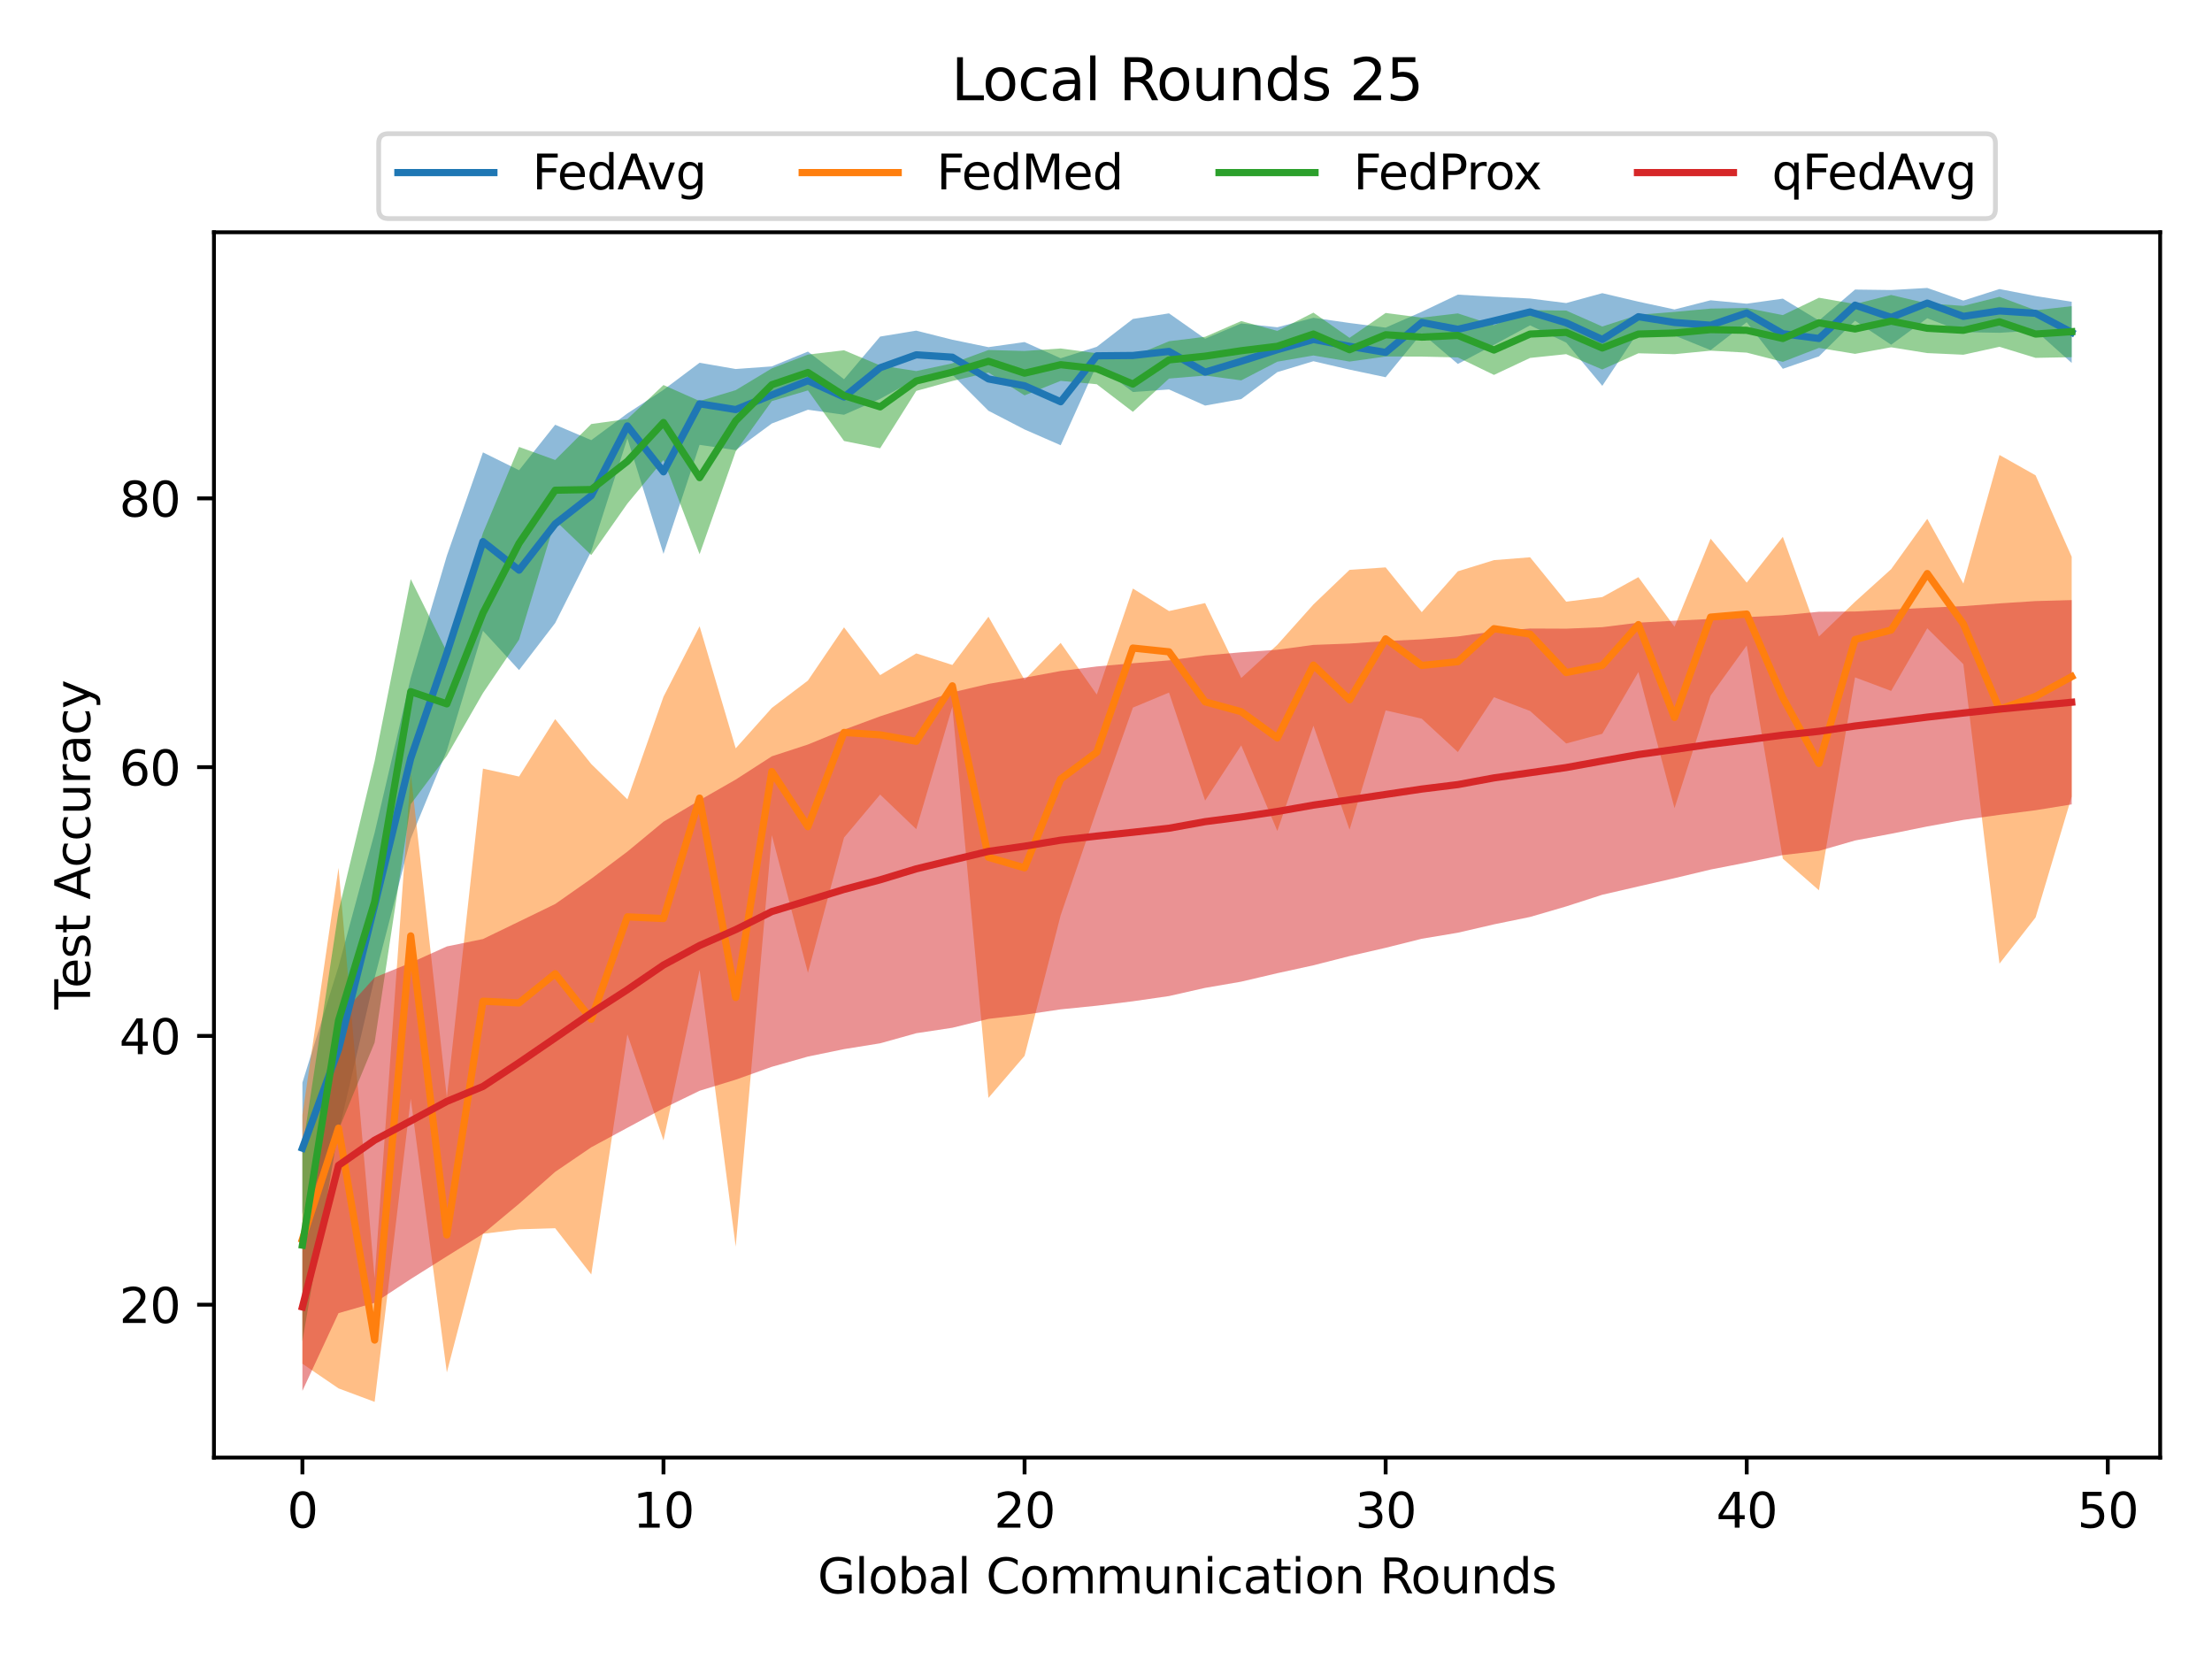 <?xml version="1.0" encoding="utf-8" standalone="no"?>
<!DOCTYPE svg PUBLIC "-//W3C//DTD SVG 1.1//EN"
  "http://www.w3.org/Graphics/SVG/1.1/DTD/svg11.dtd">
<svg height="345.6pt" version="1.1" viewBox="0 0 460.8 345.6" width="460.8pt" xmlns="http://www.w3.org/2000/svg" xmlns:xlink="http://www.w3.org/1999/xlink">
 <defs>
  <style type="text/css">*{stroke-linecap:butt;stroke-linejoin:round;}</style>
 </defs>
 <g id="figure_1">
  <g id="patch_1">
   <path d="M 0 345.6 
L 460.8 345.6 
L 460.8 0 
L 0 0 
z
" style="fill:#ffffff;"/>
  </g>
  <g id="axes_1">
   <g id="patch_2">
    <path d="M 44.57 303.64 
L 450 303.64 
L 450 48.38 
L 44.57 48.38 
z
" style="fill:#ffffff;"/>
   </g>
   <g id="PolyCollection_1">
    <path clip-path="url(#p110624b5c2)" d="M 62.999 225.525 
L 62.999 252.853 
L 70.521 235.932 
L 78.042 203.697 
L 85.564 174.706 
L 93.086 156.363 
L 100.608 131.406 
L 108.13 139.595 
L 115.652 129.793 
L 123.174 114.819 
L 130.696 91.325 
L 138.218 115.377 
L 145.739 92.669 
L 153.261 93.773 
L 160.783 88.224 
L 168.305 85.356 
L 175.827 86.401 
L 183.349 83.095 
L 190.871 78.947 
L 198.393 78.05 
L 205.915 85.572 
L 213.436 89.467 
L 220.958 92.751 
L 228.48 76.005 
L 236.002 81.664 
L 243.524 81.129 
L 251.046 84.491 
L 258.568 83.14 
L 266.09 77.522 
L 273.612 75.248 
L 281.134 76.997 
L 288.655 78.583 
L 296.177 69.405 
L 303.699 75.816 
L 311.221 71.84 
L 318.743 67.778 
L 326.265 71.367 
L 333.787 80.375 
L 341.309 69.107 
L 348.831 69.893 
L 356.352 72.942 
L 363.874 67.123 
L 371.396 76.827 
L 378.918 74.241 
L 386.44 66.81 
L 393.962 71.815 
L 401.484 66.296 
L 409.006 69.19 
L 416.528 69.327 
L 424.049 68.862 
L 431.571 75.612 
L 431.571 62.858 
L 431.571 62.858 
L 424.049 61.67 
L 416.528 60.213 
L 409.006 62.617 
L 401.484 59.983 
L 393.962 60.417 
L 386.44 60.32 
L 378.918 66.78 
L 371.396 62.21 
L 363.874 63.267 
L 356.352 62.551 
L 348.831 64.466 
L 341.309 62.842 
L 333.787 61.071 
L 326.265 63.133 
L 318.743 62.187 
L 311.221 61.81 
L 303.699 61.377 
L 296.177 64.954 
L 288.655 68.25 
L 281.134 67.284 
L 273.612 66.198 
L 266.09 68.177 
L 258.568 67.378 
L 251.046 70.563 
L 243.524 65.278 
L 236.002 66.444 
L 228.48 72.244 
L 220.958 74.635 
L 213.436 71.257 
L 205.915 72.317 
L 198.393 70.767 
L 190.871 68.878 
L 183.349 70.116 
L 175.827 79 
L 168.305 73.242 
L 160.783 76.327 
L 153.261 76.873 
L 145.739 75.567 
L 138.218 81.209 
L 130.696 86.125 
L 123.174 91.689 
L 115.652 88.48 
L 108.13 97.956 
L 100.608 94.238 
L 93.086 115.773 
L 85.564 141.23 
L 78.042 173.474 
L 70.521 201.339 
L 62.999 225.525 
z
" style="fill:#1f77b4;fill-opacity:0.5;"/>
   </g>
   <g id="PolyCollection_2">
    <path clip-path="url(#p110624b5c2)" d="M 62.999 232.274 
L 62.999 284.093 
L 70.521 289.226 
L 78.042 292.037 
L 85.564 228.861 
L 93.086 285.899 
L 100.608 257.026 
L 108.13 256.09 
L 115.652 255.861 
L 123.174 265.492 
L 130.696 215.479 
L 138.218 237.562 
L 145.739 202.056 
L 153.261 259.69 
L 160.783 173.985 
L 168.305 202.654 
L 175.827 174.479 
L 183.349 165.516 
L 190.871 172.733 
L 198.393 147.22 
L 205.915 228.71 
L 213.436 219.951 
L 220.958 190.659 
L 228.48 168.694 
L 236.002 147.407 
L 243.524 144.276 
L 251.046 166.773 
L 258.568 155.277 
L 266.09 173.104 
L 273.612 151.179 
L 281.134 172.841 
L 288.655 147.986 
L 296.177 149.716 
L 303.699 156.668 
L 311.221 145.244 
L 318.743 148.11 
L 326.265 154.877 
L 333.787 152.861 
L 341.309 140 
L 348.831 168.359 
L 356.352 144.896 
L 363.874 134.467 
L 371.396 178.873 
L 378.918 185.465 
L 386.44 141.106 
L 393.962 143.932 
L 401.484 130.884 
L 409.006 138.372 
L 416.528 200.746 
L 424.049 191.118 
L 431.571 165.937 
L 431.571 115.98 
L 431.571 115.98 
L 424.049 99.02 
L 416.528 94.779 
L 409.006 121.574 
L 401.484 108.084 
L 393.962 118.566 
L 386.44 125.36 
L 378.918 132.598 
L 371.396 111.832 
L 363.874 121.368 
L 356.352 112.216 
L 348.831 130.567 
L 341.309 120.23 
L 333.787 124.379 
L 326.265 125.339 
L 318.743 116.089 
L 311.221 116.687 
L 303.699 119.013 
L 296.177 127.523 
L 288.655 118.197 
L 281.134 118.715 
L 273.612 125.918 
L 266.09 134.328 
L 258.568 141.24 
L 251.046 125.633 
L 243.524 127.294 
L 236.002 122.603 
L 228.48 144.691 
L 220.958 133.924 
L 213.436 141.628 
L 205.915 128.475 
L 198.393 138.524 
L 190.871 136.116 
L 183.349 140.64 
L 175.827 130.685 
L 168.305 141.774 
L 160.783 147.479 
L 153.261 155.894 
L 145.739 130.464 
L 138.218 145.138 
L 130.696 166.512 
L 123.174 159.164 
L 115.652 149.801 
L 108.13 161.763 
L 100.608 160.117 
L 93.086 228.624 
L 85.564 161.067 
L 78.042 266.286 
L 70.521 180.789 
L 62.999 232.274 
z
" style="fill:#ff7f0e;fill-opacity:0.5;"/>
   </g>
   <g id="PolyCollection_3">
    <path clip-path="url(#p110624b5c2)" d="M 62.999 239.38 
L 62.999 279.396 
L 70.521 235.384 
L 78.042 217.184 
L 85.564 167.524 
L 93.086 157.471 
L 100.608 144.383 
L 108.13 133.249 
L 115.652 108.413 
L 123.174 115.625 
L 130.696 104.909 
L 138.218 95.824 
L 145.739 115.452 
L 153.261 94.047 
L 160.783 83.558 
L 168.305 81.328 
L 175.827 91.864 
L 183.349 93.385 
L 190.871 81.436 
L 198.393 79.367 
L 205.915 77.605 
L 213.436 82.363 
L 220.958 79.341 
L 228.48 80.046 
L 236.002 85.793 
L 243.524 78.861 
L 251.046 78.228 
L 258.568 79.242 
L 266.09 75.346 
L 273.612 74.052 
L 281.134 75.321 
L 288.655 74.266 
L 296.177 74.282 
L 303.699 74.457 
L 311.221 78.101 
L 318.743 74.563 
L 326.265 73.776 
L 333.787 76.969 
L 341.309 73.596 
L 348.831 73.782 
L 356.352 73.05 
L 363.874 73.459 
L 371.396 75.38 
L 378.918 72.475 
L 386.44 73.713 
L 393.962 72.346 
L 401.484 73.554 
L 409.006 73.898 
L 416.528 72.243 
L 424.049 74.548 
L 431.571 74.406 
L 431.571 63.78 
L 431.571 63.78 
L 424.049 64.63 
L 416.528 61.832 
L 409.006 63.721 
L 401.484 63.215 
L 393.962 61.446 
L 386.44 63.339 
L 378.918 62.026 
L 371.396 65.641 
L 363.874 64.16 
L 356.352 64.285 
L 348.831 64.971 
L 341.309 65.582 
L 333.787 68.02 
L 326.265 64.693 
L 318.743 64.615 
L 311.221 67.739 
L 303.699 65.288 
L 296.177 66.172 
L 288.655 65.196 
L 281.134 70.378 
L 273.612 65.126 
L 266.09 68.935 
L 258.568 66.882 
L 251.046 70.164 
L 243.524 71.09 
L 236.002 74.222 
L 228.48 73.59 
L 220.958 72.594 
L 213.436 73.116 
L 205.915 72.913 
L 198.393 75.687 
L 190.871 77.303 
L 183.349 76.127 
L 175.827 72.97 
L 168.305 73.868 
L 160.783 76.74 
L 153.261 81.277 
L 145.739 83.543 
L 138.218 80.208 
L 130.696 87.282 
L 123.174 88.332 
L 115.652 95.827 
L 108.13 93.103 
L 100.608 111.027 
L 93.086 135.786 
L 85.564 120.63 
L 78.042 158.57 
L 70.521 189.839 
L 62.999 239.38 
z
" style="fill:#2ca02c;fill-opacity:0.5;"/>
   </g>
   <g id="PolyCollection_4">
    <path clip-path="url(#p110624b5c2)" d="M 62.999 254.792 
L 62.999 289.741 
L 70.521 273.547 
L 78.042 271.4 
L 85.564 266.448 
L 93.086 261.718 
L 100.608 257.035 
L 108.13 250.764 
L 115.652 244.118 
L 123.174 238.995 
L 130.696 234.937 
L 138.218 230.882 
L 145.739 227.226 
L 153.261 224.915 
L 160.783 222.235 
L 168.305 220.101 
L 175.827 218.552 
L 183.349 217.341 
L 190.871 215.241 
L 198.393 214.103 
L 205.915 212.249 
L 213.436 211.381 
L 220.958 210.267 
L 228.48 209.509 
L 236.002 208.586 
L 243.524 207.497 
L 251.046 205.794 
L 258.568 204.499 
L 266.09 202.735 
L 273.612 201.089 
L 281.134 199.173 
L 288.655 197.445 
L 296.177 195.561 
L 303.699 194.301 
L 311.221 192.561 
L 318.743 191.017 
L 326.265 188.824 
L 333.787 186.394 
L 341.309 184.658 
L 348.831 182.938 
L 356.352 181.141 
L 363.874 179.672 
L 371.396 178.125 
L 378.918 177.255 
L 386.44 175.091 
L 393.962 173.685 
L 401.484 172.164 
L 409.006 170.801 
L 416.528 169.745 
L 424.049 168.786 
L 431.571 167.568 
L 431.571 125.01 
L 431.571 125.01 
L 424.049 125.215 
L 416.528 125.7 
L 409.006 126.268 
L 401.484 126.607 
L 393.962 126.99 
L 386.44 127.387 
L 378.918 127.44 
L 371.396 128.16 
L 363.874 128.561 
L 356.352 128.94 
L 348.831 129.304 
L 341.309 129.712 
L 333.787 130.652 
L 326.265 130.965 
L 318.743 130.934 
L 311.221 131.54 
L 303.699 132.588 
L 296.177 133.188 
L 288.655 133.543 
L 281.134 134.065 
L 273.612 134.345 
L 266.09 135.352 
L 258.568 135.884 
L 251.046 136.537 
L 243.524 137.567 
L 236.002 138.168 
L 228.48 138.836 
L 220.958 139.78 
L 213.436 141.174 
L 205.915 142.467 
L 198.393 144.231 
L 190.871 146.754 
L 183.349 149.223 
L 175.827 152.009 
L 168.305 155.096 
L 160.783 157.554 
L 153.261 162.399 
L 145.739 166.705 
L 138.218 171.18 
L 130.696 177.404 
L 123.174 183.055 
L 115.652 188.324 
L 108.13 191.979 
L 100.608 195.619 
L 93.086 197.162 
L 85.564 200.562 
L 78.042 203.628 
L 70.521 211.995 
L 62.999 254.792 
z
" style="fill:#d62728;fill-opacity:0.5;"/>
   </g>
   <g id="matplotlib.axis_1">
    <g id="xtick_1">
     <g id="line2d_1">
      <defs>
       <path d="M 0 0 
L 0 3.5 
" id="m5b797a99e7" style="stroke:#000000;stroke-width:0.8;"/>
      </defs>
      <g>
       <use style="stroke:#000000;stroke-width:0.8;" x="62.999" xlink:href="#m5b797a99e7" y="303.64"/>
      </g>
     </g>
     <g id="text_1">
      <!-- 0 -->
      <g transform="translate(59.817 318.238)scale(0.1 -0.1)">
       <defs>
        <path d="M 2034 4250 
Q 1547 4250 1301 3770 
Q 1056 3291 1056 2328 
Q 1056 1369 1301 889 
Q 1547 409 2034 409 
Q 2525 409 2770 889 
Q 3016 1369 3016 2328 
Q 3016 3291 2770 3770 
Q 2525 4250 2034 4250 
z
M 2034 4750 
Q 2819 4750 3233 4129 
Q 3647 3509 3647 2328 
Q 3647 1150 3233 529 
Q 2819 -91 2034 -91 
Q 1250 -91 836 529 
Q 422 1150 422 2328 
Q 422 3509 836 4129 
Q 1250 4750 2034 4750 
z
" id="DejaVuSans-30" transform="scale(0.016)"/>
       </defs>
       <use xlink:href="#DejaVuSans-30"/>
      </g>
     </g>
    </g>
    <g id="xtick_2">
     <g id="line2d_2">
      <g>
       <use style="stroke:#000000;stroke-width:0.8;" x="138.218" xlink:href="#m5b797a99e7" y="303.64"/>
      </g>
     </g>
     <g id="text_2">
      <!-- 10 -->
      <g transform="translate(131.855 318.238)scale(0.1 -0.1)">
       <defs>
        <path d="M 794 531 
L 1825 531 
L 1825 4091 
L 703 3866 
L 703 4441 
L 1819 4666 
L 2450 4666 
L 2450 531 
L 3481 531 
L 3481 0 
L 794 0 
L 794 531 
z
" id="DejaVuSans-31" transform="scale(0.016)"/>
       </defs>
       <use xlink:href="#DejaVuSans-31"/>
       <use x="63.623" xlink:href="#DejaVuSans-30"/>
      </g>
     </g>
    </g>
    <g id="xtick_3">
     <g id="line2d_3">
      <g>
       <use style="stroke:#000000;stroke-width:0.8;" x="213.436" xlink:href="#m5b797a99e7" y="303.64"/>
      </g>
     </g>
     <g id="text_3">
      <!-- 20 -->
      <g transform="translate(207.074 318.238)scale(0.1 -0.1)">
       <defs>
        <path d="M 1228 531 
L 3431 531 
L 3431 0 
L 469 0 
L 469 531 
Q 828 903 1448 1529 
Q 2069 2156 2228 2338 
Q 2531 2678 2651 2914 
Q 2772 3150 2772 3378 
Q 2772 3750 2511 3984 
Q 2250 4219 1831 4219 
Q 1534 4219 1204 4116 
Q 875 4013 500 3803 
L 500 4441 
Q 881 4594 1212 4672 
Q 1544 4750 1819 4750 
Q 2544 4750 2975 4387 
Q 3406 4025 3406 3419 
Q 3406 3131 3298 2873 
Q 3191 2616 2906 2266 
Q 2828 2175 2409 1742 
Q 1991 1309 1228 531 
z
" id="DejaVuSans-32" transform="scale(0.016)"/>
       </defs>
       <use xlink:href="#DejaVuSans-32"/>
       <use x="63.623" xlink:href="#DejaVuSans-30"/>
      </g>
     </g>
    </g>
    <g id="xtick_4">
     <g id="line2d_4">
      <g>
       <use style="stroke:#000000;stroke-width:0.8;" x="288.655" xlink:href="#m5b797a99e7" y="303.64"/>
      </g>
     </g>
     <g id="text_4">
      <!-- 30 -->
      <g transform="translate(282.293 318.238)scale(0.1 -0.1)">
       <defs>
        <path d="M 2597 2516 
Q 3050 2419 3304 2112 
Q 3559 1806 3559 1356 
Q 3559 666 3084 287 
Q 2609 -91 1734 -91 
Q 1441 -91 1130 -33 
Q 819 25 488 141 
L 488 750 
Q 750 597 1062 519 
Q 1375 441 1716 441 
Q 2309 441 2620 675 
Q 2931 909 2931 1356 
Q 2931 1769 2642 2001 
Q 2353 2234 1838 2234 
L 1294 2234 
L 1294 2753 
L 1863 2753 
Q 2328 2753 2575 2939 
Q 2822 3125 2822 3475 
Q 2822 3834 2567 4026 
Q 2313 4219 1838 4219 
Q 1578 4219 1281 4162 
Q 984 4106 628 3988 
L 628 4550 
Q 988 4650 1302 4700 
Q 1616 4750 1894 4750 
Q 2613 4750 3031 4423 
Q 3450 4097 3450 3541 
Q 3450 3153 3228 2886 
Q 3006 2619 2597 2516 
z
" id="DejaVuSans-33" transform="scale(0.016)"/>
       </defs>
       <use xlink:href="#DejaVuSans-33"/>
       <use x="63.623" xlink:href="#DejaVuSans-30"/>
      </g>
     </g>
    </g>
    <g id="xtick_5">
     <g id="line2d_5">
      <g>
       <use style="stroke:#000000;stroke-width:0.8;" x="363.874" xlink:href="#m5b797a99e7" y="303.64"/>
      </g>
     </g>
     <g id="text_5">
      <!-- 40 -->
      <g transform="translate(357.512 318.238)scale(0.1 -0.1)">
       <defs>
        <path d="M 2419 4116 
L 825 1625 
L 2419 1625 
L 2419 4116 
z
M 2253 4666 
L 3047 4666 
L 3047 1625 
L 3713 1625 
L 3713 1100 
L 3047 1100 
L 3047 0 
L 2419 0 
L 2419 1100 
L 313 1100 
L 313 1709 
L 2253 4666 
z
" id="DejaVuSans-34" transform="scale(0.016)"/>
       </defs>
       <use xlink:href="#DejaVuSans-34"/>
       <use x="63.623" xlink:href="#DejaVuSans-30"/>
      </g>
     </g>
    </g>
    <g id="xtick_6">
     <g id="line2d_6">
      <g>
       <use style="stroke:#000000;stroke-width:0.8;" x="439.093" xlink:href="#m5b797a99e7" y="303.64"/>
      </g>
     </g>
     <g id="text_6">
      <!-- 50 -->
      <g transform="translate(432.731 318.238)scale(0.1 -0.1)">
       <defs>
        <path d="M 691 4666 
L 3169 4666 
L 3169 4134 
L 1269 4134 
L 1269 2991 
Q 1406 3038 1543 3061 
Q 1681 3084 1819 3084 
Q 2600 3084 3056 2656 
Q 3513 2228 3513 1497 
Q 3513 744 3044 326 
Q 2575 -91 1722 -91 
Q 1428 -91 1123 -41 
Q 819 9 494 109 
L 494 744 
Q 775 591 1075 516 
Q 1375 441 1709 441 
Q 2250 441 2565 725 
Q 2881 1009 2881 1497 
Q 2881 1984 2565 2268 
Q 2250 2553 1709 2553 
Q 1456 2553 1204 2497 
Q 953 2441 691 2322 
L 691 4666 
z
" id="DejaVuSans-35" transform="scale(0.016)"/>
       </defs>
       <use xlink:href="#DejaVuSans-35"/>
       <use x="63.623" xlink:href="#DejaVuSans-30"/>
      </g>
     </g>
    </g>
    <g id="text_7">
     <!-- Global Communication Rounds -->
     <g transform="translate(170.323 331.917)scale(0.1 -0.1)">
      <defs>
       <path d="M 3809 666 
L 3809 1919 
L 2778 1919 
L 2778 2438 
L 4434 2438 
L 4434 434 
Q 4069 175 3628 42 
Q 3188 -91 2688 -91 
Q 1594 -91 976 548 
Q 359 1188 359 2328 
Q 359 3472 976 4111 
Q 1594 4750 2688 4750 
Q 3144 4750 3555 4637 
Q 3966 4525 4313 4306 
L 4313 3634 
Q 3963 3931 3569 4081 
Q 3175 4231 2741 4231 
Q 1884 4231 1454 3753 
Q 1025 3275 1025 2328 
Q 1025 1384 1454 906 
Q 1884 428 2741 428 
Q 3075 428 3337 486 
Q 3600 544 3809 666 
z
" id="DejaVuSans-47" transform="scale(0.016)"/>
       <path d="M 603 4863 
L 1178 4863 
L 1178 0 
L 603 0 
L 603 4863 
z
" id="DejaVuSans-6c" transform="scale(0.016)"/>
       <path d="M 1959 3097 
Q 1497 3097 1228 2736 
Q 959 2375 959 1747 
Q 959 1119 1226 758 
Q 1494 397 1959 397 
Q 2419 397 2687 759 
Q 2956 1122 2956 1747 
Q 2956 2369 2687 2733 
Q 2419 3097 1959 3097 
z
M 1959 3584 
Q 2709 3584 3137 3096 
Q 3566 2609 3566 1747 
Q 3566 888 3137 398 
Q 2709 -91 1959 -91 
Q 1206 -91 779 398 
Q 353 888 353 1747 
Q 353 2609 779 3096 
Q 1206 3584 1959 3584 
z
" id="DejaVuSans-6f" transform="scale(0.016)"/>
       <path d="M 3116 1747 
Q 3116 2381 2855 2742 
Q 2594 3103 2138 3103 
Q 1681 3103 1420 2742 
Q 1159 2381 1159 1747 
Q 1159 1113 1420 752 
Q 1681 391 2138 391 
Q 2594 391 2855 752 
Q 3116 1113 3116 1747 
z
M 1159 2969 
Q 1341 3281 1617 3432 
Q 1894 3584 2278 3584 
Q 2916 3584 3314 3078 
Q 3713 2572 3713 1747 
Q 3713 922 3314 415 
Q 2916 -91 2278 -91 
Q 1894 -91 1617 61 
Q 1341 213 1159 525 
L 1159 0 
L 581 0 
L 581 4863 
L 1159 4863 
L 1159 2969 
z
" id="DejaVuSans-62" transform="scale(0.016)"/>
       <path d="M 2194 1759 
Q 1497 1759 1228 1600 
Q 959 1441 959 1056 
Q 959 750 1161 570 
Q 1363 391 1709 391 
Q 2188 391 2477 730 
Q 2766 1069 2766 1631 
L 2766 1759 
L 2194 1759 
z
M 3341 1997 
L 3341 0 
L 2766 0 
L 2766 531 
Q 2569 213 2275 61 
Q 1981 -91 1556 -91 
Q 1019 -91 701 211 
Q 384 513 384 1019 
Q 384 1609 779 1909 
Q 1175 2209 1959 2209 
L 2766 2209 
L 2766 2266 
Q 2766 2663 2505 2880 
Q 2244 3097 1772 3097 
Q 1472 3097 1187 3025 
Q 903 2953 641 2809 
L 641 3341 
Q 956 3463 1253 3523 
Q 1550 3584 1831 3584 
Q 2591 3584 2966 3190 
Q 3341 2797 3341 1997 
z
" id="DejaVuSans-61" transform="scale(0.016)"/>
       <path id="DejaVuSans-20" transform="scale(0.016)"/>
       <path d="M 4122 4306 
L 4122 3641 
Q 3803 3938 3442 4084 
Q 3081 4231 2675 4231 
Q 1875 4231 1450 3742 
Q 1025 3253 1025 2328 
Q 1025 1406 1450 917 
Q 1875 428 2675 428 
Q 3081 428 3442 575 
Q 3803 722 4122 1019 
L 4122 359 
Q 3791 134 3420 21 
Q 3050 -91 2638 -91 
Q 1578 -91 968 557 
Q 359 1206 359 2328 
Q 359 3453 968 4101 
Q 1578 4750 2638 4750 
Q 3056 4750 3426 4639 
Q 3797 4528 4122 4306 
z
" id="DejaVuSans-43" transform="scale(0.016)"/>
       <path d="M 3328 2828 
Q 3544 3216 3844 3400 
Q 4144 3584 4550 3584 
Q 5097 3584 5394 3201 
Q 5691 2819 5691 2113 
L 5691 0 
L 5113 0 
L 5113 2094 
Q 5113 2597 4934 2840 
Q 4756 3084 4391 3084 
Q 3944 3084 3684 2787 
Q 3425 2491 3425 1978 
L 3425 0 
L 2847 0 
L 2847 2094 
Q 2847 2600 2669 2842 
Q 2491 3084 2119 3084 
Q 1678 3084 1418 2786 
Q 1159 2488 1159 1978 
L 1159 0 
L 581 0 
L 581 3500 
L 1159 3500 
L 1159 2956 
Q 1356 3278 1631 3431 
Q 1906 3584 2284 3584 
Q 2666 3584 2933 3390 
Q 3200 3197 3328 2828 
z
" id="DejaVuSans-6d" transform="scale(0.016)"/>
       <path d="M 544 1381 
L 544 3500 
L 1119 3500 
L 1119 1403 
Q 1119 906 1312 657 
Q 1506 409 1894 409 
Q 2359 409 2629 706 
Q 2900 1003 2900 1516 
L 2900 3500 
L 3475 3500 
L 3475 0 
L 2900 0 
L 2900 538 
Q 2691 219 2414 64 
Q 2138 -91 1772 -91 
Q 1169 -91 856 284 
Q 544 659 544 1381 
z
M 1991 3584 
L 1991 3584 
z
" id="DejaVuSans-75" transform="scale(0.016)"/>
       <path d="M 3513 2113 
L 3513 0 
L 2938 0 
L 2938 2094 
Q 2938 2591 2744 2837 
Q 2550 3084 2163 3084 
Q 1697 3084 1428 2787 
Q 1159 2491 1159 1978 
L 1159 0 
L 581 0 
L 581 3500 
L 1159 3500 
L 1159 2956 
Q 1366 3272 1645 3428 
Q 1925 3584 2291 3584 
Q 2894 3584 3203 3211 
Q 3513 2838 3513 2113 
z
" id="DejaVuSans-6e" transform="scale(0.016)"/>
       <path d="M 603 3500 
L 1178 3500 
L 1178 0 
L 603 0 
L 603 3500 
z
M 603 4863 
L 1178 4863 
L 1178 4134 
L 603 4134 
L 603 4863 
z
" id="DejaVuSans-69" transform="scale(0.016)"/>
       <path d="M 3122 3366 
L 3122 2828 
Q 2878 2963 2633 3030 
Q 2388 3097 2138 3097 
Q 1578 3097 1268 2742 
Q 959 2388 959 1747 
Q 959 1106 1268 751 
Q 1578 397 2138 397 
Q 2388 397 2633 464 
Q 2878 531 3122 666 
L 3122 134 
Q 2881 22 2623 -34 
Q 2366 -91 2075 -91 
Q 1284 -91 818 406 
Q 353 903 353 1747 
Q 353 2603 823 3093 
Q 1294 3584 2113 3584 
Q 2378 3584 2631 3529 
Q 2884 3475 3122 3366 
z
" id="DejaVuSans-63" transform="scale(0.016)"/>
       <path d="M 1172 4494 
L 1172 3500 
L 2356 3500 
L 2356 3053 
L 1172 3053 
L 1172 1153 
Q 1172 725 1289 603 
Q 1406 481 1766 481 
L 2356 481 
L 2356 0 
L 1766 0 
Q 1100 0 847 248 
Q 594 497 594 1153 
L 594 3053 
L 172 3053 
L 172 3500 
L 594 3500 
L 594 4494 
L 1172 4494 
z
" id="DejaVuSans-74" transform="scale(0.016)"/>
       <path d="M 2841 2188 
Q 3044 2119 3236 1894 
Q 3428 1669 3622 1275 
L 4263 0 
L 3584 0 
L 2988 1197 
Q 2756 1666 2539 1819 
Q 2322 1972 1947 1972 
L 1259 1972 
L 1259 0 
L 628 0 
L 628 4666 
L 2053 4666 
Q 2853 4666 3247 4331 
Q 3641 3997 3641 3322 
Q 3641 2881 3436 2590 
Q 3231 2300 2841 2188 
z
M 1259 4147 
L 1259 2491 
L 2053 2491 
Q 2509 2491 2742 2702 
Q 2975 2913 2975 3322 
Q 2975 3731 2742 3939 
Q 2509 4147 2053 4147 
L 1259 4147 
z
" id="DejaVuSans-52" transform="scale(0.016)"/>
       <path d="M 2906 2969 
L 2906 4863 
L 3481 4863 
L 3481 0 
L 2906 0 
L 2906 525 
Q 2725 213 2448 61 
Q 2172 -91 1784 -91 
Q 1150 -91 751 415 
Q 353 922 353 1747 
Q 353 2572 751 3078 
Q 1150 3584 1784 3584 
Q 2172 3584 2448 3432 
Q 2725 3281 2906 2969 
z
M 947 1747 
Q 947 1113 1208 752 
Q 1469 391 1925 391 
Q 2381 391 2643 752 
Q 2906 1113 2906 1747 
Q 2906 2381 2643 2742 
Q 2381 3103 1925 3103 
Q 1469 3103 1208 2742 
Q 947 2381 947 1747 
z
" id="DejaVuSans-64" transform="scale(0.016)"/>
       <path d="M 2834 3397 
L 2834 2853 
Q 2591 2978 2328 3040 
Q 2066 3103 1784 3103 
Q 1356 3103 1142 2972 
Q 928 2841 928 2578 
Q 928 2378 1081 2264 
Q 1234 2150 1697 2047 
L 1894 2003 
Q 2506 1872 2764 1633 
Q 3022 1394 3022 966 
Q 3022 478 2636 193 
Q 2250 -91 1575 -91 
Q 1294 -91 989 -36 
Q 684 19 347 128 
L 347 722 
Q 666 556 975 473 
Q 1284 391 1588 391 
Q 1994 391 2212 530 
Q 2431 669 2431 922 
Q 2431 1156 2273 1281 
Q 2116 1406 1581 1522 
L 1381 1569 
Q 847 1681 609 1914 
Q 372 2147 372 2553 
Q 372 3047 722 3315 
Q 1072 3584 1716 3584 
Q 2034 3584 2315 3537 
Q 2597 3491 2834 3397 
z
" id="DejaVuSans-73" transform="scale(0.016)"/>
      </defs>
      <use xlink:href="#DejaVuSans-47"/>
      <use x="77.49" xlink:href="#DejaVuSans-6c"/>
      <use x="105.273" xlink:href="#DejaVuSans-6f"/>
      <use x="166.455" xlink:href="#DejaVuSans-62"/>
      <use x="229.932" xlink:href="#DejaVuSans-61"/>
      <use x="291.211" xlink:href="#DejaVuSans-6c"/>
      <use x="318.994" xlink:href="#DejaVuSans-20"/>
      <use x="350.781" xlink:href="#DejaVuSans-43"/>
      <use x="420.605" xlink:href="#DejaVuSans-6f"/>
      <use x="481.787" xlink:href="#DejaVuSans-6d"/>
      <use x="579.199" xlink:href="#DejaVuSans-6d"/>
      <use x="676.611" xlink:href="#DejaVuSans-75"/>
      <use x="739.99" xlink:href="#DejaVuSans-6e"/>
      <use x="803.369" xlink:href="#DejaVuSans-69"/>
      <use x="831.152" xlink:href="#DejaVuSans-63"/>
      <use x="886.133" xlink:href="#DejaVuSans-61"/>
      <use x="947.412" xlink:href="#DejaVuSans-74"/>
      <use x="986.621" xlink:href="#DejaVuSans-69"/>
      <use x="1014.404" xlink:href="#DejaVuSans-6f"/>
      <use x="1075.586" xlink:href="#DejaVuSans-6e"/>
      <use x="1138.965" xlink:href="#DejaVuSans-20"/>
      <use x="1170.752" xlink:href="#DejaVuSans-52"/>
      <use x="1235.734" xlink:href="#DejaVuSans-6f"/>
      <use x="1296.916" xlink:href="#DejaVuSans-75"/>
      <use x="1360.295" xlink:href="#DejaVuSans-6e"/>
      <use x="1423.674" xlink:href="#DejaVuSans-64"/>
      <use x="1487.15" xlink:href="#DejaVuSans-73"/>
     </g>
    </g>
   </g>
   <g id="matplotlib.axis_2">
    <g id="ytick_1">
     <g id="line2d_7">
      <defs>
       <path d="M 0 0 
L -3.5 0 
" id="m8f907050a4" style="stroke:#000000;stroke-width:0.8;"/>
      </defs>
      <g>
       <use style="stroke:#000000;stroke-width:0.8;" x="44.57" xlink:href="#m8f907050a4" y="271.791"/>
      </g>
     </g>
     <g id="text_8">
      <!-- 20 -->
      <g transform="translate(24.845 275.59)scale(0.1 -0.1)">
       <use xlink:href="#DejaVuSans-32"/>
       <use x="63.623" xlink:href="#DejaVuSans-30"/>
      </g>
     </g>
    </g>
    <g id="ytick_2">
     <g id="line2d_8">
      <g>
       <use style="stroke:#000000;stroke-width:0.8;" x="44.57" xlink:href="#m8f907050a4" y="215.801"/>
      </g>
     </g>
     <g id="text_9">
      <!-- 40 -->
      <g transform="translate(24.845 219.6)scale(0.1 -0.1)">
       <use xlink:href="#DejaVuSans-34"/>
       <use x="63.623" xlink:href="#DejaVuSans-30"/>
      </g>
     </g>
    </g>
    <g id="ytick_3">
     <g id="line2d_9">
      <g>
       <use style="stroke:#000000;stroke-width:0.8;" x="44.57" xlink:href="#m8f907050a4" y="159.811"/>
      </g>
     </g>
     <g id="text_10">
      <!-- 60 -->
      <g transform="translate(24.845 163.61)scale(0.1 -0.1)">
       <defs>
        <path d="M 2113 2584 
Q 1688 2584 1439 2293 
Q 1191 2003 1191 1497 
Q 1191 994 1439 701 
Q 1688 409 2113 409 
Q 2538 409 2786 701 
Q 3034 994 3034 1497 
Q 3034 2003 2786 2293 
Q 2538 2584 2113 2584 
z
M 3366 4563 
L 3366 3988 
Q 3128 4100 2886 4159 
Q 2644 4219 2406 4219 
Q 1781 4219 1451 3797 
Q 1122 3375 1075 2522 
Q 1259 2794 1537 2939 
Q 1816 3084 2150 3084 
Q 2853 3084 3261 2657 
Q 3669 2231 3669 1497 
Q 3669 778 3244 343 
Q 2819 -91 2113 -91 
Q 1303 -91 875 529 
Q 447 1150 447 2328 
Q 447 3434 972 4092 
Q 1497 4750 2381 4750 
Q 2619 4750 2861 4703 
Q 3103 4656 3366 4563 
z
" id="DejaVuSans-36" transform="scale(0.016)"/>
       </defs>
       <use xlink:href="#DejaVuSans-36"/>
       <use x="63.623" xlink:href="#DejaVuSans-30"/>
      </g>
     </g>
    </g>
    <g id="ytick_4">
     <g id="line2d_10">
      <g>
       <use style="stroke:#000000;stroke-width:0.8;" x="44.57" xlink:href="#m8f907050a4" y="103.821"/>
      </g>
     </g>
     <g id="text_11">
      <!-- 80 -->
      <g transform="translate(24.845 107.62)scale(0.1 -0.1)">
       <defs>
        <path d="M 2034 2216 
Q 1584 2216 1326 1975 
Q 1069 1734 1069 1313 
Q 1069 891 1326 650 
Q 1584 409 2034 409 
Q 2484 409 2743 651 
Q 3003 894 3003 1313 
Q 3003 1734 2745 1975 
Q 2488 2216 2034 2216 
z
M 1403 2484 
Q 997 2584 770 2862 
Q 544 3141 544 3541 
Q 544 4100 942 4425 
Q 1341 4750 2034 4750 
Q 2731 4750 3128 4425 
Q 3525 4100 3525 3541 
Q 3525 3141 3298 2862 
Q 3072 2584 2669 2484 
Q 3125 2378 3379 2068 
Q 3634 1759 3634 1313 
Q 3634 634 3220 271 
Q 2806 -91 2034 -91 
Q 1263 -91 848 271 
Q 434 634 434 1313 
Q 434 1759 690 2068 
Q 947 2378 1403 2484 
z
M 1172 3481 
Q 1172 3119 1398 2916 
Q 1625 2713 2034 2713 
Q 2441 2713 2670 2916 
Q 2900 3119 2900 3481 
Q 2900 3844 2670 4047 
Q 2441 4250 2034 4250 
Q 1625 4250 1398 4047 
Q 1172 3844 1172 3481 
z
" id="DejaVuSans-38" transform="scale(0.016)"/>
       </defs>
       <use xlink:href="#DejaVuSans-38"/>
       <use x="63.623" xlink:href="#DejaVuSans-30"/>
      </g>
     </g>
    </g>
    <g id="text_12">
     <!-- Test Accuracy -->
     <g transform="translate(18.765 210.273)rotate(-90)scale(0.1 -0.1)">
      <defs>
       <path d="M -19 4666 
L 3928 4666 
L 3928 4134 
L 2272 4134 
L 2272 0 
L 1638 0 
L 1638 4134 
L -19 4134 
L -19 4666 
z
" id="DejaVuSans-54" transform="scale(0.016)"/>
       <path d="M 3597 1894 
L 3597 1613 
L 953 1613 
Q 991 1019 1311 708 
Q 1631 397 2203 397 
Q 2534 397 2845 478 
Q 3156 559 3463 722 
L 3463 178 
Q 3153 47 2828 -22 
Q 2503 -91 2169 -91 
Q 1331 -91 842 396 
Q 353 884 353 1716 
Q 353 2575 817 3079 
Q 1281 3584 2069 3584 
Q 2775 3584 3186 3129 
Q 3597 2675 3597 1894 
z
M 3022 2063 
Q 3016 2534 2758 2815 
Q 2500 3097 2075 3097 
Q 1594 3097 1305 2825 
Q 1016 2553 972 2059 
L 3022 2063 
z
" id="DejaVuSans-65" transform="scale(0.016)"/>
       <path d="M 2188 4044 
L 1331 1722 
L 3047 1722 
L 2188 4044 
z
M 1831 4666 
L 2547 4666 
L 4325 0 
L 3669 0 
L 3244 1197 
L 1141 1197 
L 716 0 
L 50 0 
L 1831 4666 
z
" id="DejaVuSans-41" transform="scale(0.016)"/>
       <path d="M 2631 2963 
Q 2534 3019 2420 3045 
Q 2306 3072 2169 3072 
Q 1681 3072 1420 2755 
Q 1159 2438 1159 1844 
L 1159 0 
L 581 0 
L 581 3500 
L 1159 3500 
L 1159 2956 
Q 1341 3275 1631 3429 
Q 1922 3584 2338 3584 
Q 2397 3584 2469 3576 
Q 2541 3569 2628 3553 
L 2631 2963 
z
" id="DejaVuSans-72" transform="scale(0.016)"/>
       <path d="M 2059 -325 
Q 1816 -950 1584 -1140 
Q 1353 -1331 966 -1331 
L 506 -1331 
L 506 -850 
L 844 -850 
Q 1081 -850 1212 -737 
Q 1344 -625 1503 -206 
L 1606 56 
L 191 3500 
L 800 3500 
L 1894 763 
L 2988 3500 
L 3597 3500 
L 2059 -325 
z
" id="DejaVuSans-79" transform="scale(0.016)"/>
      </defs>
      <use xlink:href="#DejaVuSans-54"/>
      <use x="44.084" xlink:href="#DejaVuSans-65"/>
      <use x="105.607" xlink:href="#DejaVuSans-73"/>
      <use x="157.707" xlink:href="#DejaVuSans-74"/>
      <use x="196.916" xlink:href="#DejaVuSans-20"/>
      <use x="228.703" xlink:href="#DejaVuSans-41"/>
      <use x="295.361" xlink:href="#DejaVuSans-63"/>
      <use x="350.342" xlink:href="#DejaVuSans-63"/>
      <use x="405.322" xlink:href="#DejaVuSans-75"/>
      <use x="468.701" xlink:href="#DejaVuSans-72"/>
      <use x="509.814" xlink:href="#DejaVuSans-61"/>
      <use x="571.094" xlink:href="#DejaVuSans-63"/>
      <use x="626.074" xlink:href="#DejaVuSans-79"/>
     </g>
    </g>
   </g>
   <g id="line2d_11">
    <path clip-path="url(#p110624b5c2)" d="M 62.999 239.189 
L 70.521 218.636 
L 78.042 188.585 
L 85.564 157.968 
L 93.086 136.068 
L 100.608 112.822 
L 108.13 118.775 
L 115.652 109.136 
L 123.174 103.254 
L 130.696 88.725 
L 138.218 98.293 
L 145.739 84.118 
L 153.261 85.323 
L 160.783 82.275 
L 168.305 79.299 
L 175.827 82.701 
L 183.349 76.606 
L 190.871 73.912 
L 198.393 74.408 
L 205.915 78.944 
L 213.436 80.362 
L 220.958 83.693 
L 228.48 74.125 
L 236.002 74.054 
L 243.524 73.204 
L 251.046 77.527 
L 258.568 75.259 
L 266.09 72.849 
L 273.612 70.723 
L 281.134 72.141 
L 288.655 73.416 
L 296.177 67.179 
L 303.699 68.597 
L 311.221 66.825 
L 318.743 64.982 
L 326.265 67.25 
L 333.787 70.723 
L 341.309 65.975 
L 348.831 67.179 
L 356.352 67.746 
L 363.874 65.195 
L 371.396 69.518 
L 378.918 70.51 
L 386.44 63.565 
L 393.962 66.116 
L 401.484 63.14 
L 409.006 65.904 
L 416.528 64.77 
L 424.049 65.266 
L 431.571 69.235 
" style="fill:none;stroke:#1f77b4;stroke-linecap:square;stroke-width:1.5;"/>
   </g>
   <g id="line2d_12">
    <path clip-path="url(#p110624b5c2)" d="M 62.999 258.183 
L 70.521 235.008 
L 78.042 279.162 
L 85.564 194.964 
L 93.086 257.262 
L 100.608 208.572 
L 108.13 208.926 
L 115.652 202.831 
L 123.174 212.328 
L 130.696 190.995 
L 138.218 191.35 
L 145.739 166.26 
L 153.261 207.792 
L 160.783 160.732 
L 168.305 172.214 
L 175.827 152.582 
L 183.349 153.078 
L 190.871 154.425 
L 198.393 142.872 
L 205.915 178.592 
L 213.436 180.789 
L 220.958 162.291 
L 228.48 156.692 
L 236.002 135.005 
L 243.524 135.785 
L 251.046 146.203 
L 258.568 148.259 
L 266.09 153.716 
L 273.612 138.549 
L 281.134 145.778 
L 288.655 133.092 
L 296.177 138.62 
L 303.699 137.84 
L 311.221 130.965 
L 318.743 132.099 
L 326.265 140.108 
L 333.787 138.62 
L 341.309 130.115 
L 348.831 149.463 
L 356.352 128.556 
L 363.874 127.918 
L 371.396 145.353 
L 378.918 159.031 
L 386.44 133.233 
L 393.962 131.249 
L 401.484 119.484 
L 409.006 129.973 
L 416.528 147.762 
L 424.049 145.069 
L 431.571 140.959 
" style="fill:none;stroke:#ff7f0e;stroke-linecap:square;stroke-width:1.5;"/>
   </g>
   <g id="line2d_13">
    <path clip-path="url(#p110624b5c2)" d="M 62.999 259.388 
L 70.521 212.612 
L 78.042 187.877 
L 85.564 144.077 
L 93.086 146.628 
L 100.608 127.705 
L 108.13 113.176 
L 115.652 102.12 
L 123.174 101.978 
L 130.696 96.096 
L 138.218 88.016 
L 145.739 99.498 
L 153.261 87.662 
L 160.783 80.149 
L 168.305 77.598 
L 175.827 82.417 
L 183.349 84.756 
L 190.871 79.37 
L 198.393 77.527 
L 205.915 75.259 
L 213.436 77.739 
L 220.958 75.968 
L 228.48 76.818 
L 236.002 80.007 
L 243.524 74.975 
L 251.046 74.196 
L 258.568 73.062 
L 266.09 72.141 
L 273.612 69.589 
L 281.134 72.849 
L 288.655 69.731 
L 296.177 70.227 
L 303.699 69.873 
L 311.221 72.92 
L 318.743 69.589 
L 326.265 69.235 
L 333.787 72.495 
L 341.309 69.589 
L 348.831 69.376 
L 356.352 68.668 
L 363.874 68.809 
L 371.396 70.51 
L 378.918 67.25 
L 386.44 68.526 
L 393.962 66.896 
L 401.484 68.384 
L 409.006 68.809 
L 416.528 67.038 
L 424.049 69.589 
L 431.571 69.093 
" style="fill:none;stroke:#2ca02c;stroke-linecap:square;stroke-width:1.5;"/>
   </g>
   <g id="line2d_14">
    <path clip-path="url(#p110624b5c2)" d="M 62.999 272.267 
L 70.521 242.771 
L 78.042 237.514 
L 85.564 233.505 
L 93.086 229.44 
L 100.608 226.327 
L 108.13 221.372 
L 115.652 216.221 
L 123.174 211.025 
L 130.696 206.171 
L 138.218 201.031 
L 145.739 196.966 
L 153.261 193.657 
L 160.783 189.894 
L 168.305 187.599 
L 175.827 185.281 
L 183.349 183.282 
L 190.871 180.998 
L 198.393 179.167 
L 205.915 177.358 
L 213.436 176.278 
L 220.958 175.023 
L 228.48 174.172 
L 236.002 173.377 
L 243.524 172.532 
L 251.046 171.166 
L 258.568 170.191 
L 266.09 169.044 
L 273.612 167.717 
L 281.134 166.619 
L 288.655 165.494 
L 296.177 164.374 
L 303.699 163.445 
L 311.221 162.05 
L 318.743 160.975 
L 326.265 159.895 
L 333.787 158.523 
L 341.309 157.185 
L 348.831 156.121 
L 356.352 155.041 
L 363.874 154.117 
L 371.396 153.142 
L 378.918 152.347 
L 386.44 151.239 
L 393.962 150.337 
L 401.484 149.386 
L 409.006 148.535 
L 416.528 147.723 
L 424.049 147 
L 431.571 146.289 
" style="fill:none;stroke:#d62728;stroke-linecap:square;stroke-width:1.5;"/>
   </g>
   <g id="patch_3">
    <path d="M 44.57 303.64 
L 44.57 48.38 
" style="fill:none;stroke:#000000;stroke-linecap:square;stroke-linejoin:miter;stroke-width:0.8;"/>
   </g>
   <g id="patch_4">
    <path d="M 450 303.64 
L 450 48.38 
" style="fill:none;stroke:#000000;stroke-linecap:square;stroke-linejoin:miter;stroke-width:0.8;"/>
   </g>
   <g id="patch_5">
    <path d="M 44.57 303.64 
L 450 303.64 
" style="fill:none;stroke:#000000;stroke-linecap:square;stroke-linejoin:miter;stroke-width:0.8;"/>
   </g>
   <g id="patch_6">
    <path d="M 44.57 48.38 
L 450 48.38 
" style="fill:none;stroke:#000000;stroke-linecap:square;stroke-linejoin:miter;stroke-width:0.8;"/>
   </g>
   <g id="text_13">
    <!-- Local Rounds 25 -->
    <g transform="translate(198.174 20.88)scale(0.12 -0.12)">
     <defs>
      <path d="M 628 4666 
L 1259 4666 
L 1259 531 
L 3531 531 
L 3531 0 
L 628 0 
L 628 4666 
z
" id="DejaVuSans-4c" transform="scale(0.016)"/>
     </defs>
     <use xlink:href="#DejaVuSans-4c"/>
     <use x="53.963" xlink:href="#DejaVuSans-6f"/>
     <use x="115.145" xlink:href="#DejaVuSans-63"/>
     <use x="170.125" xlink:href="#DejaVuSans-61"/>
     <use x="231.404" xlink:href="#DejaVuSans-6c"/>
     <use x="259.188" xlink:href="#DejaVuSans-20"/>
     <use x="290.975" xlink:href="#DejaVuSans-52"/>
     <use x="355.957" xlink:href="#DejaVuSans-6f"/>
     <use x="417.139" xlink:href="#DejaVuSans-75"/>
     <use x="480.518" xlink:href="#DejaVuSans-6e"/>
     <use x="543.896" xlink:href="#DejaVuSans-64"/>
     <use x="607.373" xlink:href="#DejaVuSans-73"/>
     <use x="659.473" xlink:href="#DejaVuSans-20"/>
     <use x="691.26" xlink:href="#DejaVuSans-32"/>
     <use x="754.883" xlink:href="#DejaVuSans-35"/>
    </g>
   </g>
   <g id="legend_1">
    <g id="patch_7">
     <path d="M 80.887 45.532 
L 413.683 45.532 
Q 415.683 45.532 415.683 43.532 
L 415.683 29.854 
Q 415.683 27.854 413.683 27.854 
L 80.887 27.854 
Q 78.887 27.854 78.887 29.854 
L 78.887 43.532 
Q 78.887 45.532 80.887 45.532 
z
" style="fill:#ffffff;opacity:0.8;stroke:#cccccc;stroke-linejoin:miter;"/>
    </g>
    <g id="line2d_15">
     <path d="M 82.887 35.952 
L 102.887 35.952 
" style="fill:none;stroke:#1f77b4;stroke-linecap:square;stroke-width:1.5;"/>
    </g>
    <g id="line2d_16"/>
    <g id="text_14">
     <!-- FedAvg -->
     <g transform="translate(110.887 39.452)scale(0.1 -0.1)">
      <defs>
       <path d="M 628 4666 
L 3309 4666 
L 3309 4134 
L 1259 4134 
L 1259 2759 
L 3109 2759 
L 3109 2228 
L 1259 2228 
L 1259 0 
L 628 0 
L 628 4666 
z
" id="DejaVuSans-46" transform="scale(0.016)"/>
       <path d="M 191 3500 
L 800 3500 
L 1894 563 
L 2988 3500 
L 3597 3500 
L 2284 0 
L 1503 0 
L 191 3500 
z
" id="DejaVuSans-76" transform="scale(0.016)"/>
       <path d="M 2906 1791 
Q 2906 2416 2648 2759 
Q 2391 3103 1925 3103 
Q 1463 3103 1205 2759 
Q 947 2416 947 1791 
Q 947 1169 1205 825 
Q 1463 481 1925 481 
Q 2391 481 2648 825 
Q 2906 1169 2906 1791 
z
M 3481 434 
Q 3481 -459 3084 -895 
Q 2688 -1331 1869 -1331 
Q 1566 -1331 1297 -1286 
Q 1028 -1241 775 -1147 
L 775 -588 
Q 1028 -725 1275 -790 
Q 1522 -856 1778 -856 
Q 2344 -856 2625 -561 
Q 2906 -266 2906 331 
L 2906 616 
Q 2728 306 2450 153 
Q 2172 0 1784 0 
Q 1141 0 747 490 
Q 353 981 353 1791 
Q 353 2603 747 3093 
Q 1141 3584 1784 3584 
Q 2172 3584 2450 3431 
Q 2728 3278 2906 2969 
L 2906 3500 
L 3481 3500 
L 3481 434 
z
" id="DejaVuSans-67" transform="scale(0.016)"/>
      </defs>
      <use xlink:href="#DejaVuSans-46"/>
      <use x="52.02" xlink:href="#DejaVuSans-65"/>
      <use x="113.543" xlink:href="#DejaVuSans-64"/>
      <use x="177.02" xlink:href="#DejaVuSans-41"/>
      <use x="239.553" xlink:href="#DejaVuSans-76"/>
      <use x="298.732" xlink:href="#DejaVuSans-67"/>
     </g>
    </g>
    <g id="line2d_17">
     <path d="M 167.11 35.952 
L 187.11 35.952 
" style="fill:none;stroke:#ff7f0e;stroke-linecap:square;stroke-width:1.5;"/>
    </g>
    <g id="line2d_18"/>
    <g id="text_15">
     <!-- FedMed -->
     <g transform="translate(195.11 39.452)scale(0.1 -0.1)">
      <defs>
       <path d="M 628 4666 
L 1569 4666 
L 2759 1491 
L 3956 4666 
L 4897 4666 
L 4897 0 
L 4281 0 
L 4281 4097 
L 3078 897 
L 2444 897 
L 1241 4097 
L 1241 0 
L 628 0 
L 628 4666 
z
" id="DejaVuSans-4d" transform="scale(0.016)"/>
      </defs>
      <use xlink:href="#DejaVuSans-46"/>
      <use x="52.02" xlink:href="#DejaVuSans-65"/>
      <use x="113.543" xlink:href="#DejaVuSans-64"/>
      <use x="177.02" xlink:href="#DejaVuSans-4d"/>
      <use x="263.299" xlink:href="#DejaVuSans-65"/>
      <use x="324.822" xlink:href="#DejaVuSans-64"/>
     </g>
    </g>
    <g id="line2d_19">
     <path d="M 253.943 35.952 
L 273.943 35.952 
" style="fill:none;stroke:#2ca02c;stroke-linecap:square;stroke-width:1.5;"/>
    </g>
    <g id="line2d_20"/>
    <g id="text_16">
     <!-- FedProx -->
     <g transform="translate(281.943 39.452)scale(0.1 -0.1)">
      <defs>
       <path d="M 1259 4147 
L 1259 2394 
L 2053 2394 
Q 2494 2394 2734 2622 
Q 2975 2850 2975 3272 
Q 2975 3691 2734 3919 
Q 2494 4147 2053 4147 
L 1259 4147 
z
M 628 4666 
L 2053 4666 
Q 2838 4666 3239 4311 
Q 3641 3956 3641 3272 
Q 3641 2581 3239 2228 
Q 2838 1875 2053 1875 
L 1259 1875 
L 1259 0 
L 628 0 
L 628 4666 
z
" id="DejaVuSans-50" transform="scale(0.016)"/>
       <path d="M 3513 3500 
L 2247 1797 
L 3578 0 
L 2900 0 
L 1881 1375 
L 863 0 
L 184 0 
L 1544 1831 
L 300 3500 
L 978 3500 
L 1906 2253 
L 2834 3500 
L 3513 3500 
z
" id="DejaVuSans-78" transform="scale(0.016)"/>
      </defs>
      <use xlink:href="#DejaVuSans-46"/>
      <use x="52.02" xlink:href="#DejaVuSans-65"/>
      <use x="113.543" xlink:href="#DejaVuSans-64"/>
      <use x="177.02" xlink:href="#DejaVuSans-50"/>
      <use x="235.572" xlink:href="#DejaVuSans-72"/>
      <use x="274.436" xlink:href="#DejaVuSans-6f"/>
      <use x="332.492" xlink:href="#DejaVuSans-78"/>
     </g>
    </g>
    <g id="line2d_21">
     <path d="M 341.112 35.952 
L 361.112 35.952 
" style="fill:none;stroke:#d62728;stroke-linecap:square;stroke-width:1.5;"/>
    </g>
    <g id="line2d_22"/>
    <g id="text_17">
     <!-- qFedAvg -->
     <g transform="translate(369.112 39.452)scale(0.1 -0.1)">
      <defs>
       <path d="M 947 1747 
Q 947 1113 1208 752 
Q 1469 391 1925 391 
Q 2381 391 2643 752 
Q 2906 1113 2906 1747 
Q 2906 2381 2643 2742 
Q 2381 3103 1925 3103 
Q 1469 3103 1208 2742 
Q 947 2381 947 1747 
z
M 2906 525 
Q 2725 213 2448 61 
Q 2172 -91 1784 -91 
Q 1150 -91 751 415 
Q 353 922 353 1747 
Q 353 2572 751 3078 
Q 1150 3584 1784 3584 
Q 2172 3584 2448 3432 
Q 2725 3281 2906 2969 
L 2906 3500 
L 3481 3500 
L 3481 -1331 
L 2906 -1331 
L 2906 525 
z
" id="DejaVuSans-71" transform="scale(0.016)"/>
      </defs>
      <use xlink:href="#DejaVuSans-71"/>
      <use x="63.477" xlink:href="#DejaVuSans-46"/>
      <use x="115.496" xlink:href="#DejaVuSans-65"/>
      <use x="177.02" xlink:href="#DejaVuSans-64"/>
      <use x="240.496" xlink:href="#DejaVuSans-41"/>
      <use x="303.029" xlink:href="#DejaVuSans-76"/>
      <use x="362.209" xlink:href="#DejaVuSans-67"/>
     </g>
    </g>
   </g>
  </g>
 </g>
 <defs>
  <clipPath id="p110624b5c2">
   <rect height="255.26" width="405.43" x="44.57" y="48.38"/>
  </clipPath>
 </defs>
</svg>
